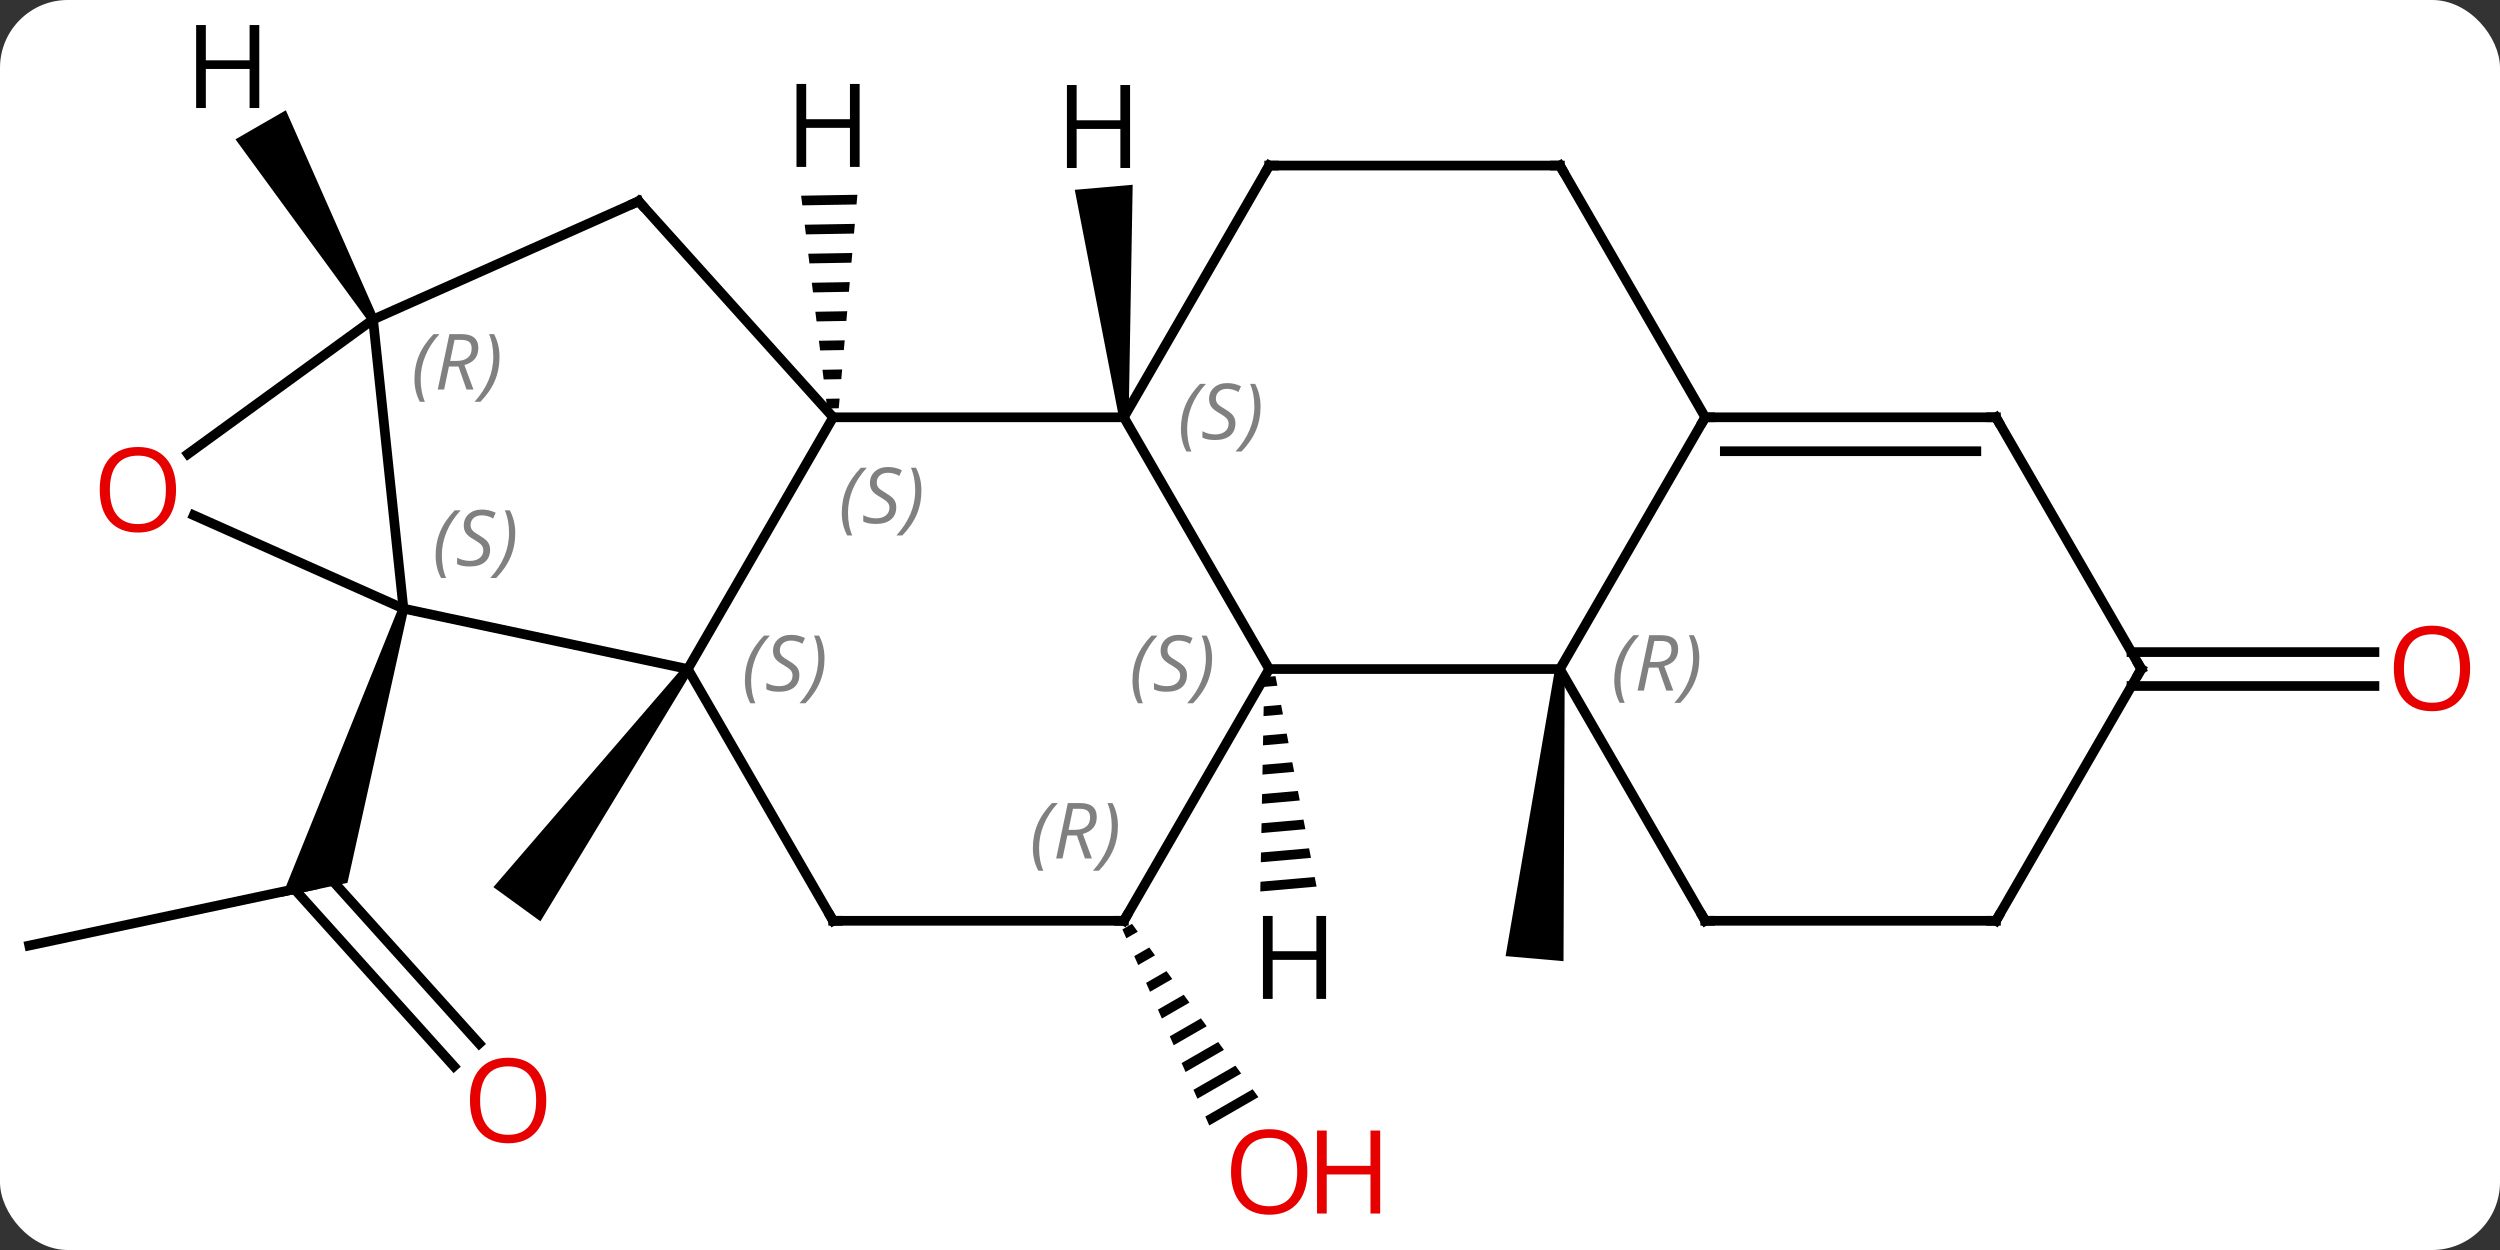 <svg width="258" viewBox="0 0 258 129" style="fill-opacity:1; color-rendering:auto; color-interpolation:auto; text-rendering:auto; stroke:black; stroke-linecap:square; stroke-miterlimit:10; shape-rendering:auto; stroke-opacity:1; fill:black; stroke-dasharray:none; font-weight:normal; stroke-width:1; font-family:'Open Sans'; font-style:normal; stroke-linejoin:miter; font-size:12; stroke-dashoffset:0; image-rendering:auto;" height="129" class="cas-substance-image" xmlns:xlink="http://www.w3.org/1999/xlink" xmlns="http://www.w3.org/2000/svg"><rect x="0" y="0" width="258" height="129" fill="#333333" stroke="none"/><svg class="cas-substance-single-component"><rect y="0" x="0" width="258" stroke="none" ry="7" rx="7" height="129" fill="white" class="cas-substance-group"/><svg y="0" x="0" width="258" viewBox="0 0 258 129" style="fill:black;" height="129" class="cas-substance-single-component-image"><svg><g><g transform="translate(127,64)" style="text-rendering:geometricPrecision; color-rendering:optimizeQuality; color-interpolation:linearRGB; stroke-linecap:butt; image-rendering:optimizeQuality;"><line y2="33.579" y1="27.339" x2="-123.981" x1="-94.635" style="fill:none;"/><line y2="46.041" y1="27.759" x2="-80.152" x1="-96.611" style="fill:none;"/><line y2="43.7" y1="26.168" x2="-77.551" x1="-93.334" style="fill:none;"/><path style="stroke:none;" d="M-85.841 -1.345 L-84.889 -1.036 L-91.142 27.108 L-97.919 28.549 Z"/><path style="stroke:none;" d="M-56.423 4.752 L-55.614 5.34 L-71.226 31.079 L-76.08 27.553 Z"/><path style="stroke:none;" d="M-10.174 31.34 L-11.169 31.914 L-11.169 31.914 L-10.762 32.834 L-10.762 32.834 L-9.582 32.153 L-9.582 32.153 L-10.174 31.34 ZM-8.396 33.779 L-9.947 34.673 L-9.947 34.673 L-9.539 35.593 L-9.539 35.593 L-7.803 34.592 L-7.803 34.592 L-8.396 33.779 ZM-6.618 36.218 L-8.724 37.432 L-8.724 37.432 L-8.317 38.352 L-8.317 38.352 L-6.025 37.031 L-6.025 37.031 L-6.618 36.218 ZM-4.84 38.656 L-7.502 40.191 L-7.502 40.191 L-7.094 41.111 L-7.094 41.111 L-4.247 39.469 L-4.247 39.469 L-4.84 38.656 ZM-3.062 41.095 L-6.279 42.95 L-6.279 42.95 L-5.872 43.87 L-5.872 43.87 L-2.469 41.908 L-2.469 41.908 L-3.062 41.095 ZM-1.283 43.533 L-5.057 45.709 L-5.057 45.709 L-4.649 46.629 L-4.649 46.629 L-0.691 44.346 L-0.691 44.346 L-1.283 43.533 ZM0.495 45.972 L-3.835 48.468 L-3.835 48.468 L-3.427 49.388 L-3.427 49.388 L1.087 46.785 L1.087 46.785 L0.495 45.972 ZM2.273 48.411 L-2.612 51.228 L-2.612 51.228 L-2.205 52.147 L-2.205 52.147 L2.866 49.223 L2.866 49.223 L2.273 48.411 Z"/><path style="stroke:none;" d="M33.483 5.002 L34.479 5.09 L34.354 35.194 L28.376 34.67 Z"/><line y2="3.296" y1="3.296" x2="92.971" x1="118.043" style="fill:none;"/><line y2="6.796" y1="6.796" x2="92.971" x1="118.043" style="fill:none;"/><line y2="5.046" y1="-1.191" x2="-56.019" x1="-85.365" style="fill:none;"/><line y2="-31.026" y1="-1.191" x2="-88.5" x1="-85.365" style="fill:none;"/><line y2="-10.825" y1="-1.191" x2="-107.005" x1="-85.365" style="fill:none;"/><line y2="-20.934" y1="5.046" x2="-41.019" x1="-56.019" style="fill:none;"/><line y2="31.026" y1="5.046" x2="-41.019" x1="-56.019" style="fill:none;"/><line y2="-17.145" y1="-31.026" x2="-107.605" x1="-88.5" style="fill:none;"/><line y2="-43.23" y1="-31.026" x2="-61.095" x1="-88.5" style="fill:none;"/><line y2="-43.23" y1="-20.934" x2="-61.095" x1="-41.019" style="fill:none;"/><line y2="-20.934" y1="-20.934" x2="-11.019" x1="-41.019" style="fill:none;"/><line y2="31.026" y1="31.026" x2="-11.019" x1="-41.019" style="fill:none;"/><line y2="5.046" y1="-20.934" x2="3.981" x1="-11.019" style="fill:none;"/><line y2="-46.914" y1="-20.934" x2="3.981" x1="-11.019" style="fill:none;"/><line y2="5.046" y1="31.026" x2="3.981" x1="-11.019" style="fill:none;"/><line y2="5.046" y1="5.046" x2="33.981" x1="3.981" style="fill:none;"/><line y2="-46.914" y1="-46.914" x2="33.981" x1="3.981" style="fill:none;"/><line y2="-20.934" y1="5.046" x2="48.981" x1="33.981" style="fill:none;"/><line y2="31.026" y1="5.046" x2="48.981" x1="33.981" style="fill:none;"/><line y2="-20.934" y1="-46.914" x2="48.981" x1="33.981" style="fill:none;"/><line y2="-20.934" y1="-20.934" x2="78.981" x1="48.981" style="fill:none;"/><line y2="-17.434" y1="-17.434" x2="76.96" x1="51.002" style="fill:none;"/><line y2="31.026" y1="31.026" x2="78.981" x1="48.981" style="fill:none;"/><line y2="5.046" y1="-20.934" x2="93.981" x1="78.981" style="fill:none;"/><line y2="5.046" y1="31.026" x2="93.981" x1="78.981" style="fill:none;"/><path style="stroke:none;" d="M-88.067 -31.276 L-88.933 -30.776 L-102.699 -49.621 L-97.502 -52.621 Z"/><path style="stroke:none;" d="M-38.517 -43.902 L-44.323 -43.804 L-44.323 -43.804 L-44.201 -42.806 L-44.201 -42.806 L-38.605 -42.9 L-38.605 -42.9 L-38.517 -43.902 ZM-38.779 -40.897 L-43.956 -40.81 L-43.956 -40.81 L-43.834 -39.812 L-43.834 -39.812 L-38.867 -39.896 L-38.867 -39.896 L-38.779 -40.897 ZM-39.041 -37.892 L-43.589 -37.816 L-43.589 -37.816 L-43.467 -36.818 L-43.467 -36.818 L-39.129 -36.891 L-39.129 -36.891 L-39.041 -37.892 ZM-39.303 -34.887 L-43.222 -34.821 L-43.222 -34.821 L-43.1 -33.823 L-43.1 -33.823 L-39.391 -33.886 L-39.391 -33.886 L-39.303 -34.887 ZM-39.565 -31.883 L-42.855 -31.827 L-42.855 -31.827 L-42.733 -30.829 L-42.733 -30.829 L-39.653 -30.881 L-39.653 -30.881 L-39.565 -31.883 ZM-39.827 -28.878 L-42.488 -28.833 L-42.488 -28.833 L-42.366 -27.835 L-42.366 -27.835 L-39.915 -27.876 L-39.915 -27.876 L-39.827 -28.878 ZM-40.089 -25.873 L-42.121 -25.838 L-42.121 -25.838 L-41.999 -24.84 L-41.999 -24.84 L-40.177 -24.871 L-40.177 -24.871 L-40.089 -25.873 ZM-40.351 -22.868 L-41.754 -22.844 L-41.754 -22.844 L-41.632 -21.846 L-41.632 -21.846 L-40.439 -21.866 L-40.439 -21.866 L-40.351 -22.868 Z"/><path style="stroke:none;" d="M-10.521 -20.978 L-11.517 -20.89 L-16.085 -44.41 L-10.108 -44.933 Z"/><path style="stroke:none;" d="M4.631 5.78 L3.468 5.882 L3.468 5.882 L3.45 6.888 L3.45 6.888 L4.824 6.767 L4.631 5.78 ZM5.209 8.741 L3.413 8.899 L3.413 8.899 L3.394 9.904 L3.394 9.904 L5.402 9.728 L5.402 9.728 L5.209 8.741 ZM5.787 11.702 L3.357 11.915 L3.357 11.915 L3.339 12.921 L3.339 12.921 L5.98 12.689 L5.98 12.689 L5.787 11.702 ZM6.366 14.663 L3.301 14.931 L3.301 14.931 L3.283 15.937 L3.283 15.937 L6.558 15.65 L6.558 15.65 L6.366 14.663 ZM6.944 17.623 L3.246 17.948 L3.246 17.948 L3.227 18.953 L3.227 18.953 L7.136 18.61 L7.136 18.61 L6.944 17.623 ZM7.522 20.584 L3.19 20.964 L3.19 20.964 L3.172 21.97 L3.172 21.97 L7.715 21.571 L7.715 21.571 L7.522 20.584 ZM8.1 23.545 L3.135 23.98 L3.135 23.98 L3.116 24.986 L3.116 24.986 L8.293 24.532 L8.293 24.532 L8.1 23.545 ZM8.678 26.506 L3.079 26.997 L3.079 26.997 L3.061 28.002 L3.061 28.002 L8.871 27.493 L8.871 27.493 L8.678 26.506 Z"/></g><g transform="translate(127,64)" style="fill:rgb(230,0,0); text-rendering:geometricPrecision; color-rendering:optimizeQuality; image-rendering:optimizeQuality; font-family:'Open Sans'; stroke:rgb(230,0,0); color-interpolation:linearRGB;"><path style="stroke:none;" d="M-70.624 49.565 Q-70.624 51.627 -71.664 52.807 Q-72.703 53.987 -74.546 53.987 Q-76.437 53.987 -77.468 52.822 Q-78.499 51.658 -78.499 49.549 Q-78.499 47.455 -77.468 46.307 Q-76.437 45.158 -74.546 45.158 Q-72.687 45.158 -71.656 46.33 Q-70.624 47.502 -70.624 49.565 ZM-77.453 49.565 Q-77.453 51.299 -76.71 52.205 Q-75.968 53.112 -74.546 53.112 Q-73.124 53.112 -72.398 52.213 Q-71.671 51.315 -71.671 49.565 Q-71.671 47.83 -72.398 46.94 Q-73.124 46.049 -74.546 46.049 Q-75.968 46.049 -76.71 46.947 Q-77.453 47.846 -77.453 49.565 Z"/><path style="stroke:none;" d="M7.918 56.939 Q7.918 59.001 6.879 60.181 Q5.84 61.361 3.997 61.361 Q2.106 61.361 1.075 60.197 Q0.043 59.032 0.043 56.923 Q0.043 54.829 1.075 53.681 Q2.106 52.532 3.997 52.532 Q5.856 52.532 6.887 53.704 Q7.918 54.876 7.918 56.939 ZM1.09 56.939 Q1.09 58.673 1.833 59.579 Q2.575 60.486 3.997 60.486 Q5.418 60.486 6.145 59.587 Q6.872 58.689 6.872 56.939 Q6.872 55.204 6.145 54.314 Q5.418 53.423 3.997 53.423 Q2.575 53.423 1.833 54.322 Q1.09 55.22 1.09 56.939 Z"/><path style="stroke:none;" d="M15.434 61.236 L14.434 61.236 L14.434 57.204 L9.918 57.204 L9.918 61.236 L8.918 61.236 L8.918 52.673 L9.918 52.673 L9.918 56.314 L14.434 56.314 L14.434 52.673 L15.434 52.673 L15.434 61.236 Z"/><path style="stroke:none;" d="M127.918 4.976 Q127.918 7.038 126.879 8.218 Q125.84 9.398 123.997 9.398 Q122.106 9.398 121.075 8.233 Q120.043 7.069 120.043 4.96 Q120.043 2.866 121.075 1.718 Q122.106 0.569 123.997 0.569 Q125.856 0.569 126.887 1.741 Q127.918 2.913 127.918 4.976 ZM121.09 4.976 Q121.09 6.71 121.833 7.616 Q122.575 8.523 123.997 8.523 Q125.418 8.523 126.145 7.624 Q126.872 6.726 126.872 4.976 Q126.872 3.241 126.145 2.351 Q125.418 1.46 123.997 1.46 Q122.575 1.46 121.833 2.358 Q121.09 3.257 121.09 4.976 Z"/></g><g transform="translate(127,64)" style="font-size:8.4px; fill:gray; text-rendering:geometricPrecision; image-rendering:optimizeQuality; color-rendering:optimizeQuality; font-family:'Open Sans'; font-style:italic; stroke:gray; color-interpolation:linearRGB;"><path style="stroke:none;" d="M-82.042 -6.679 Q-82.042 -8.007 -81.573 -9.132 Q-81.105 -10.257 -80.073 -11.335 L-79.464 -11.335 Q-80.433 -10.273 -80.917 -9.101 Q-81.401 -7.929 -81.401 -6.695 Q-81.401 -5.367 -80.964 -4.351 L-81.48 -4.351 Q-82.042 -5.382 -82.042 -6.679 ZM-76.419 -7.273 Q-76.419 -6.445 -76.966 -5.992 Q-77.513 -5.538 -78.513 -5.538 Q-78.919 -5.538 -79.232 -5.593 Q-79.544 -5.648 -79.826 -5.788 L-79.826 -6.445 Q-79.201 -6.117 -78.498 -6.117 Q-77.873 -6.117 -77.498 -6.413 Q-77.123 -6.71 -77.123 -7.226 Q-77.123 -7.538 -77.326 -7.765 Q-77.529 -7.992 -78.091 -8.32 Q-78.685 -8.648 -78.912 -8.976 Q-79.138 -9.304 -79.138 -9.757 Q-79.138 -10.492 -78.623 -10.953 Q-78.107 -11.414 -77.263 -11.414 Q-76.888 -11.414 -76.552 -11.335 Q-76.216 -11.257 -75.841 -11.085 L-76.107 -10.492 Q-76.357 -10.648 -76.677 -10.734 Q-76.998 -10.82 -77.263 -10.82 Q-77.794 -10.82 -78.115 -10.546 Q-78.435 -10.273 -78.435 -9.804 Q-78.435 -9.601 -78.365 -9.453 Q-78.294 -9.304 -78.154 -9.171 Q-78.013 -9.039 -77.591 -8.789 Q-77.029 -8.445 -76.826 -8.249 Q-76.623 -8.054 -76.521 -7.82 Q-76.419 -7.585 -76.419 -7.273 ZM-73.825 -8.992 Q-73.825 -7.663 -74.302 -6.531 Q-74.778 -5.398 -75.794 -4.351 L-76.403 -4.351 Q-74.466 -6.507 -74.466 -8.992 Q-74.466 -10.32 -74.903 -11.335 L-74.388 -11.335 Q-73.825 -10.273 -73.825 -8.992 Z"/><path style="stroke:none;" d="M-50.127 6.249 Q-50.127 4.921 -49.659 3.796 Q-49.19 2.671 -48.159 1.593 L-47.549 1.593 Q-48.518 2.655 -49.002 3.827 Q-49.487 4.999 -49.487 6.234 Q-49.487 7.562 -49.049 8.577 L-49.565 8.577 Q-50.127 7.546 -50.127 6.249 ZM-44.505 5.655 Q-44.505 6.484 -45.052 6.937 Q-45.599 7.39 -46.599 7.39 Q-47.005 7.39 -47.318 7.335 Q-47.63 7.28 -47.911 7.14 L-47.911 6.484 Q-47.286 6.812 -46.583 6.812 Q-45.958 6.812 -45.583 6.515 Q-45.208 6.218 -45.208 5.702 Q-45.208 5.39 -45.411 5.163 Q-45.614 4.937 -46.177 4.609 Q-46.771 4.28 -46.997 3.952 Q-47.224 3.624 -47.224 3.171 Q-47.224 2.437 -46.708 1.976 Q-46.193 1.515 -45.349 1.515 Q-44.974 1.515 -44.638 1.593 Q-44.302 1.671 -43.927 1.843 L-44.193 2.437 Q-44.443 2.28 -44.763 2.194 Q-45.083 2.108 -45.349 2.108 Q-45.88 2.108 -46.2 2.382 Q-46.521 2.655 -46.521 3.124 Q-46.521 3.327 -46.45 3.476 Q-46.38 3.624 -46.239 3.757 Q-46.099 3.89 -45.677 4.14 Q-45.114 4.484 -44.911 4.679 Q-44.708 4.874 -44.606 5.109 Q-44.505 5.343 -44.505 5.655 ZM-41.91 3.937 Q-41.91 5.265 -42.387 6.398 Q-42.864 7.53 -43.879 8.577 L-44.489 8.577 Q-42.551 6.421 -42.551 3.937 Q-42.551 2.608 -42.989 1.593 L-42.473 1.593 Q-41.91 2.655 -41.91 3.937 Z"/><path style="stroke:none;" d="M-84.228 -24.862 Q-84.228 -26.19 -83.76 -27.315 Q-83.291 -28.44 -82.26 -29.518 L-81.65 -29.518 Q-82.619 -28.456 -83.103 -27.284 Q-83.588 -26.112 -83.588 -24.878 Q-83.588 -23.55 -83.15 -22.534 L-83.666 -22.534 Q-84.228 -23.565 -84.228 -24.862 ZM-80.668 -26.175 L-81.168 -23.8 L-81.825 -23.8 L-80.621 -29.518 L-79.371 -29.518 Q-77.637 -29.518 -77.637 -28.081 Q-77.637 -26.721 -79.075 -26.331 L-78.137 -23.8 L-78.856 -23.8 L-79.684 -26.175 L-80.668 -26.175 ZM-80.09 -28.925 Q-80.481 -27.003 -80.543 -26.753 L-79.887 -26.753 Q-79.137 -26.753 -78.731 -27.081 Q-78.325 -27.409 -78.325 -28.034 Q-78.325 -28.503 -78.582 -28.714 Q-78.84 -28.925 -79.434 -28.925 L-80.09 -28.925 ZM-75.451 -27.175 Q-75.451 -25.846 -75.927 -24.714 Q-76.404 -23.581 -77.42 -22.534 L-78.029 -22.534 Q-76.092 -24.69 -76.092 -27.175 Q-76.092 -28.503 -76.529 -29.518 L-76.013 -29.518 Q-75.451 -28.456 -75.451 -27.175 Z"/></g><g transform="translate(127,64)" style="fill:rgb(230,0,0); text-rendering:geometricPrecision; color-rendering:optimizeQuality; image-rendering:optimizeQuality; font-family:'Open Sans'; stroke:rgb(230,0,0); color-interpolation:linearRGB;"><path style="stroke:none;" d="M-108.832 -13.462 Q-108.832 -11.4 -109.872 -10.22 Q-110.911 -9.04 -112.754 -9.04 Q-114.645 -9.04 -115.676 -10.204 Q-116.707 -11.369 -116.707 -13.478 Q-116.707 -15.572 -115.676 -16.72 Q-114.645 -17.869 -112.754 -17.869 Q-110.895 -17.869 -109.864 -16.697 Q-108.832 -15.525 -108.832 -13.462 ZM-115.661 -13.462 Q-115.661 -11.728 -114.918 -10.822 Q-114.176 -9.915 -112.754 -9.915 Q-111.332 -9.915 -110.606 -10.814 Q-109.879 -11.712 -109.879 -13.462 Q-109.879 -15.197 -110.606 -16.087 Q-111.332 -16.978 -112.754 -16.978 Q-114.176 -16.978 -114.918 -16.079 Q-115.661 -15.181 -115.661 -13.462 Z"/></g><g transform="translate(127,64)" style="font-size:8.4px; fill:gray; text-rendering:geometricPrecision; image-rendering:optimizeQuality; color-rendering:optimizeQuality; font-family:'Open Sans'; font-style:italic; stroke:gray; color-interpolation:linearRGB;"><path style="stroke:none;" d="M-40.128 -11.071 Q-40.128 -12.399 -39.659 -13.524 Q-39.19 -14.649 -38.159 -15.727 L-37.55 -15.727 Q-38.518 -14.664 -39.003 -13.492 Q-39.487 -12.321 -39.487 -11.086 Q-39.487 -9.758 -39.05 -8.742 L-39.565 -8.742 Q-40.128 -9.774 -40.128 -11.071 ZM-34.505 -11.664 Q-34.505 -10.836 -35.052 -10.383 Q-35.599 -9.93 -36.599 -9.93 Q-37.005 -9.93 -37.318 -9.985 Q-37.63 -10.039 -37.911 -10.18 L-37.911 -10.836 Q-37.286 -10.508 -36.583 -10.508 Q-35.958 -10.508 -35.583 -10.805 Q-35.208 -11.102 -35.208 -11.617 Q-35.208 -11.93 -35.411 -12.156 Q-35.614 -12.383 -36.177 -12.711 Q-36.771 -13.039 -36.997 -13.367 Q-37.224 -13.696 -37.224 -14.149 Q-37.224 -14.883 -36.708 -15.344 Q-36.193 -15.805 -35.349 -15.805 Q-34.974 -15.805 -34.638 -15.727 Q-34.302 -15.649 -33.927 -15.477 L-34.193 -14.883 Q-34.443 -15.039 -34.763 -15.125 Q-35.083 -15.211 -35.349 -15.211 Q-35.88 -15.211 -36.2 -14.938 Q-36.521 -14.664 -36.521 -14.196 Q-36.521 -13.992 -36.45 -13.844 Q-36.38 -13.696 -36.239 -13.563 Q-36.099 -13.43 -35.677 -13.18 Q-35.114 -12.836 -34.911 -12.641 Q-34.708 -12.446 -34.607 -12.211 Q-34.505 -11.977 -34.505 -11.664 ZM-31.91 -13.383 Q-31.91 -12.055 -32.387 -10.922 Q-32.864 -9.789 -33.879 -8.742 L-34.489 -8.742 Q-32.551 -10.899 -32.551 -13.383 Q-32.551 -14.711 -32.989 -15.727 L-32.473 -15.727 Q-31.91 -14.664 -31.91 -13.383 Z"/></g><g transform="translate(127,64)" style="stroke-linecap:butt; font-size:8.4px; text-rendering:geometricPrecision; image-rendering:optimizeQuality; color-rendering:optimizeQuality; font-family:'Open Sans'; font-style:italic; color-interpolation:linearRGB; stroke-miterlimit:5;"><path style="fill:none;" d="M-41.269 30.593 L-41.019 31.026 L-40.519 31.026"/><path style="fill:none;" d="M-61.552 -43.027 L-61.095 -43.23 L-60.76 -42.858"/><path style="fill:gray; stroke:none;" d="M-5.128 -19.731 Q-5.128 -21.059 -4.659 -22.184 Q-4.19 -23.309 -3.159 -24.387 L-2.549 -24.387 Q-3.518 -23.325 -4.003 -22.153 Q-4.487 -20.981 -4.487 -19.747 Q-4.487 -18.418 -4.049 -17.403 L-4.565 -17.403 Q-5.128 -18.434 -5.128 -19.731 ZM0.495 -20.325 Q0.495 -19.497 -0.052 -19.043 Q-0.599 -18.59 -1.599 -18.59 Q-2.005 -18.59 -2.317 -18.645 Q-2.63 -18.7 -2.911 -18.84 L-2.911 -19.497 Q-2.286 -19.168 -1.583 -19.168 Q-0.958 -19.168 -0.583 -19.465 Q-0.208 -19.762 -0.208 -20.278 Q-0.208 -20.59 -0.411 -20.817 Q-0.614 -21.043 -1.177 -21.372 Q-1.771 -21.7 -1.997 -22.028 Q-2.224 -22.356 -2.224 -22.809 Q-2.224 -23.543 -1.708 -24.004 Q-1.192 -24.465 -0.349 -24.465 Q0.026 -24.465 0.362 -24.387 Q0.698 -24.309 1.073 -24.137 L0.807 -23.543 Q0.557 -23.7 0.237 -23.786 Q-0.083 -23.872 -0.349 -23.872 Q-0.88 -23.872 -1.2 -23.598 Q-1.521 -23.325 -1.521 -22.856 Q-1.521 -22.653 -1.45 -22.504 Q-1.38 -22.356 -1.239 -22.223 Q-1.099 -22.09 -0.677 -21.84 Q-0.114 -21.497 0.089 -21.301 Q0.292 -21.106 0.394 -20.872 Q0.495 -20.637 0.495 -20.325 ZM3.09 -22.043 Q3.09 -20.715 2.613 -19.582 Q2.136 -18.45 1.121 -17.403 L0.511 -17.403 Q2.449 -19.559 2.449 -22.043 Q2.449 -23.372 2.011 -24.387 L2.527 -24.387 Q3.09 -23.325 3.09 -22.043 Z"/><path style="fill:none;" d="M-11.519 31.026 L-11.019 31.026 L-10.769 30.593"/><path style="fill:gray; stroke:none;" d="M-20.408 23.53 Q-20.408 22.202 -19.939 21.077 Q-19.47 19.952 -18.439 18.874 L-17.829 18.874 Q-18.798 19.936 -19.283 21.108 Q-19.767 22.28 -19.767 23.514 Q-19.767 24.842 -19.329 25.858 L-19.845 25.858 Q-20.408 24.827 -20.408 23.53 ZM-16.848 22.217 L-17.348 24.592 L-18.004 24.592 L-16.801 18.874 L-15.551 18.874 Q-13.816 18.874 -13.816 20.311 Q-13.816 21.67 -15.254 22.061 L-14.316 24.592 L-15.035 24.592 L-15.863 22.217 L-16.848 22.217 ZM-16.27 19.467 Q-16.66 21.389 -16.723 21.639 L-16.066 21.639 Q-15.316 21.639 -14.91 21.311 Q-14.504 20.983 -14.504 20.358 Q-14.504 19.889 -14.762 19.678 Q-15.02 19.467 -15.613 19.467 L-16.27 19.467 ZM-11.63 21.217 Q-11.63 22.545 -12.107 23.678 Q-12.584 24.811 -13.599 25.858 L-14.209 25.858 Q-12.271 23.702 -12.271 21.217 Q-12.271 19.889 -12.709 18.874 L-12.193 18.874 Q-11.63 19.936 -11.63 21.217 Z"/><path style="fill:gray; stroke:none;" d="M-10.127 6.249 Q-10.127 4.921 -9.659 3.796 Q-9.19 2.671 -8.159 1.593 L-7.549 1.593 Q-8.518 2.655 -9.002 3.827 Q-9.487 4.999 -9.487 6.234 Q-9.487 7.562 -9.049 8.577 L-9.565 8.577 Q-10.127 7.546 -10.127 6.249 ZM-4.505 5.655 Q-4.505 6.484 -5.052 6.937 Q-5.599 7.39 -6.599 7.39 Q-7.005 7.39 -7.317 7.335 Q-7.63 7.28 -7.911 7.14 L-7.911 6.484 Q-7.286 6.812 -6.583 6.812 Q-5.958 6.812 -5.583 6.515 Q-5.208 6.218 -5.208 5.702 Q-5.208 5.39 -5.411 5.163 Q-5.614 4.937 -6.177 4.609 Q-6.771 4.28 -6.997 3.952 Q-7.224 3.624 -7.224 3.171 Q-7.224 2.437 -6.708 1.976 Q-6.192 1.515 -5.349 1.515 Q-4.974 1.515 -4.638 1.593 Q-4.302 1.671 -3.927 1.843 L-4.192 2.437 Q-4.442 2.28 -4.763 2.194 Q-5.083 2.108 -5.349 2.108 Q-5.88 2.108 -6.2 2.382 Q-6.521 2.655 -6.521 3.124 Q-6.521 3.327 -6.45 3.476 Q-6.38 3.624 -6.239 3.757 Q-6.099 3.89 -5.677 4.14 Q-5.114 4.484 -4.911 4.679 Q-4.708 4.874 -4.606 5.109 Q-4.505 5.343 -4.505 5.655 ZM-1.911 3.937 Q-1.911 5.265 -2.387 6.398 Q-2.864 7.53 -3.879 8.577 L-4.489 8.577 Q-2.551 6.421 -2.551 3.937 Q-2.551 2.608 -2.989 1.593 L-2.473 1.593 Q-1.911 2.655 -1.911 3.937 Z"/><path style="fill:none;" d="M3.731 -46.481 L3.981 -46.914 L4.481 -46.914"/><path style="fill:gray; stroke:none;" d="M39.592 6.21 Q39.592 4.882 40.061 3.757 Q40.53 2.632 41.561 1.554 L42.17 1.554 Q41.202 2.616 40.717 3.788 Q40.233 4.96 40.233 6.194 Q40.233 7.523 40.67 8.538 L40.155 8.538 Q39.592 7.507 39.592 6.21 ZM43.152 4.898 L42.652 7.273 L41.996 7.273 L43.199 1.554 L44.449 1.554 Q46.184 1.554 46.184 2.991 Q46.184 4.351 44.746 4.741 L45.684 7.273 L44.965 7.273 L44.137 4.898 L43.152 4.898 ZM43.73 2.148 Q43.34 4.069 43.277 4.319 L43.934 4.319 Q44.684 4.319 45.09 3.991 Q45.496 3.663 45.496 3.038 Q45.496 2.569 45.238 2.358 Q44.98 2.148 44.387 2.148 L43.73 2.148 ZM48.37 3.898 Q48.37 5.226 47.893 6.359 Q47.416 7.491 46.401 8.538 L45.791 8.538 Q47.729 6.382 47.729 3.898 Q47.729 2.569 47.291 1.554 L47.807 1.554 Q48.37 2.616 48.37 3.898 Z"/><path style="fill:none;" d="M33.481 -46.914 L33.981 -46.914 L34.231 -46.481"/><path style="fill:none;" d="M49.481 -20.934 L48.981 -20.934 L48.731 -20.501"/><path style="fill:none;" d="M48.731 30.593 L48.981 31.026 L49.481 31.026"/><path style="fill:none;" d="M78.481 -20.934 L78.981 -20.934 L79.231 -20.501"/><path style="fill:none;" d="M78.481 31.026 L78.981 31.026 L79.231 30.593"/><path style="fill:none;" d="M93.731 4.613 L93.981 5.046 L93.731 5.479"/><path style="stroke:none;" d="M-100.242 -52.853 L-101.242 -52.853 L-101.242 -56.884 L-105.758 -56.884 L-105.758 -52.853 L-106.758 -52.853 L-106.758 -61.415 L-105.758 -61.415 L-105.758 -57.775 L-101.242 -57.775 L-101.242 -61.415 L-100.242 -61.415 L-100.242 -52.853 Z"/><path style="stroke:none;" d="M-38.286 -46.775 L-39.286 -46.775 L-39.286 -50.806 L-43.802 -50.806 L-43.802 -46.775 L-44.802 -46.775 L-44.802 -55.337 L-43.802 -55.337 L-43.802 -51.697 L-39.286 -51.697 L-39.286 -55.337 L-38.286 -55.337 L-38.286 -46.775 Z"/><path style="stroke:none;" d="M-10.377 -46.664 L-11.377 -46.664 L-11.377 -50.695 L-15.893 -50.695 L-15.893 -46.664 L-16.893 -46.664 L-16.893 -55.226 L-15.893 -55.226 L-15.893 -51.586 L-11.377 -51.586 L-11.377 -55.226 L-10.377 -55.226 L-10.377 -46.664 Z"/><path style="stroke:none;" d="M9.852 39.088 L8.852 39.088 L8.852 35.057 L4.336 35.057 L4.336 39.088 L3.336 39.088 L3.336 30.526 L4.336 30.526 L4.336 34.166 L8.852 34.166 L8.852 30.526 L9.852 30.526 L9.852 39.088 Z"/></g></g></svg></svg></svg></svg>